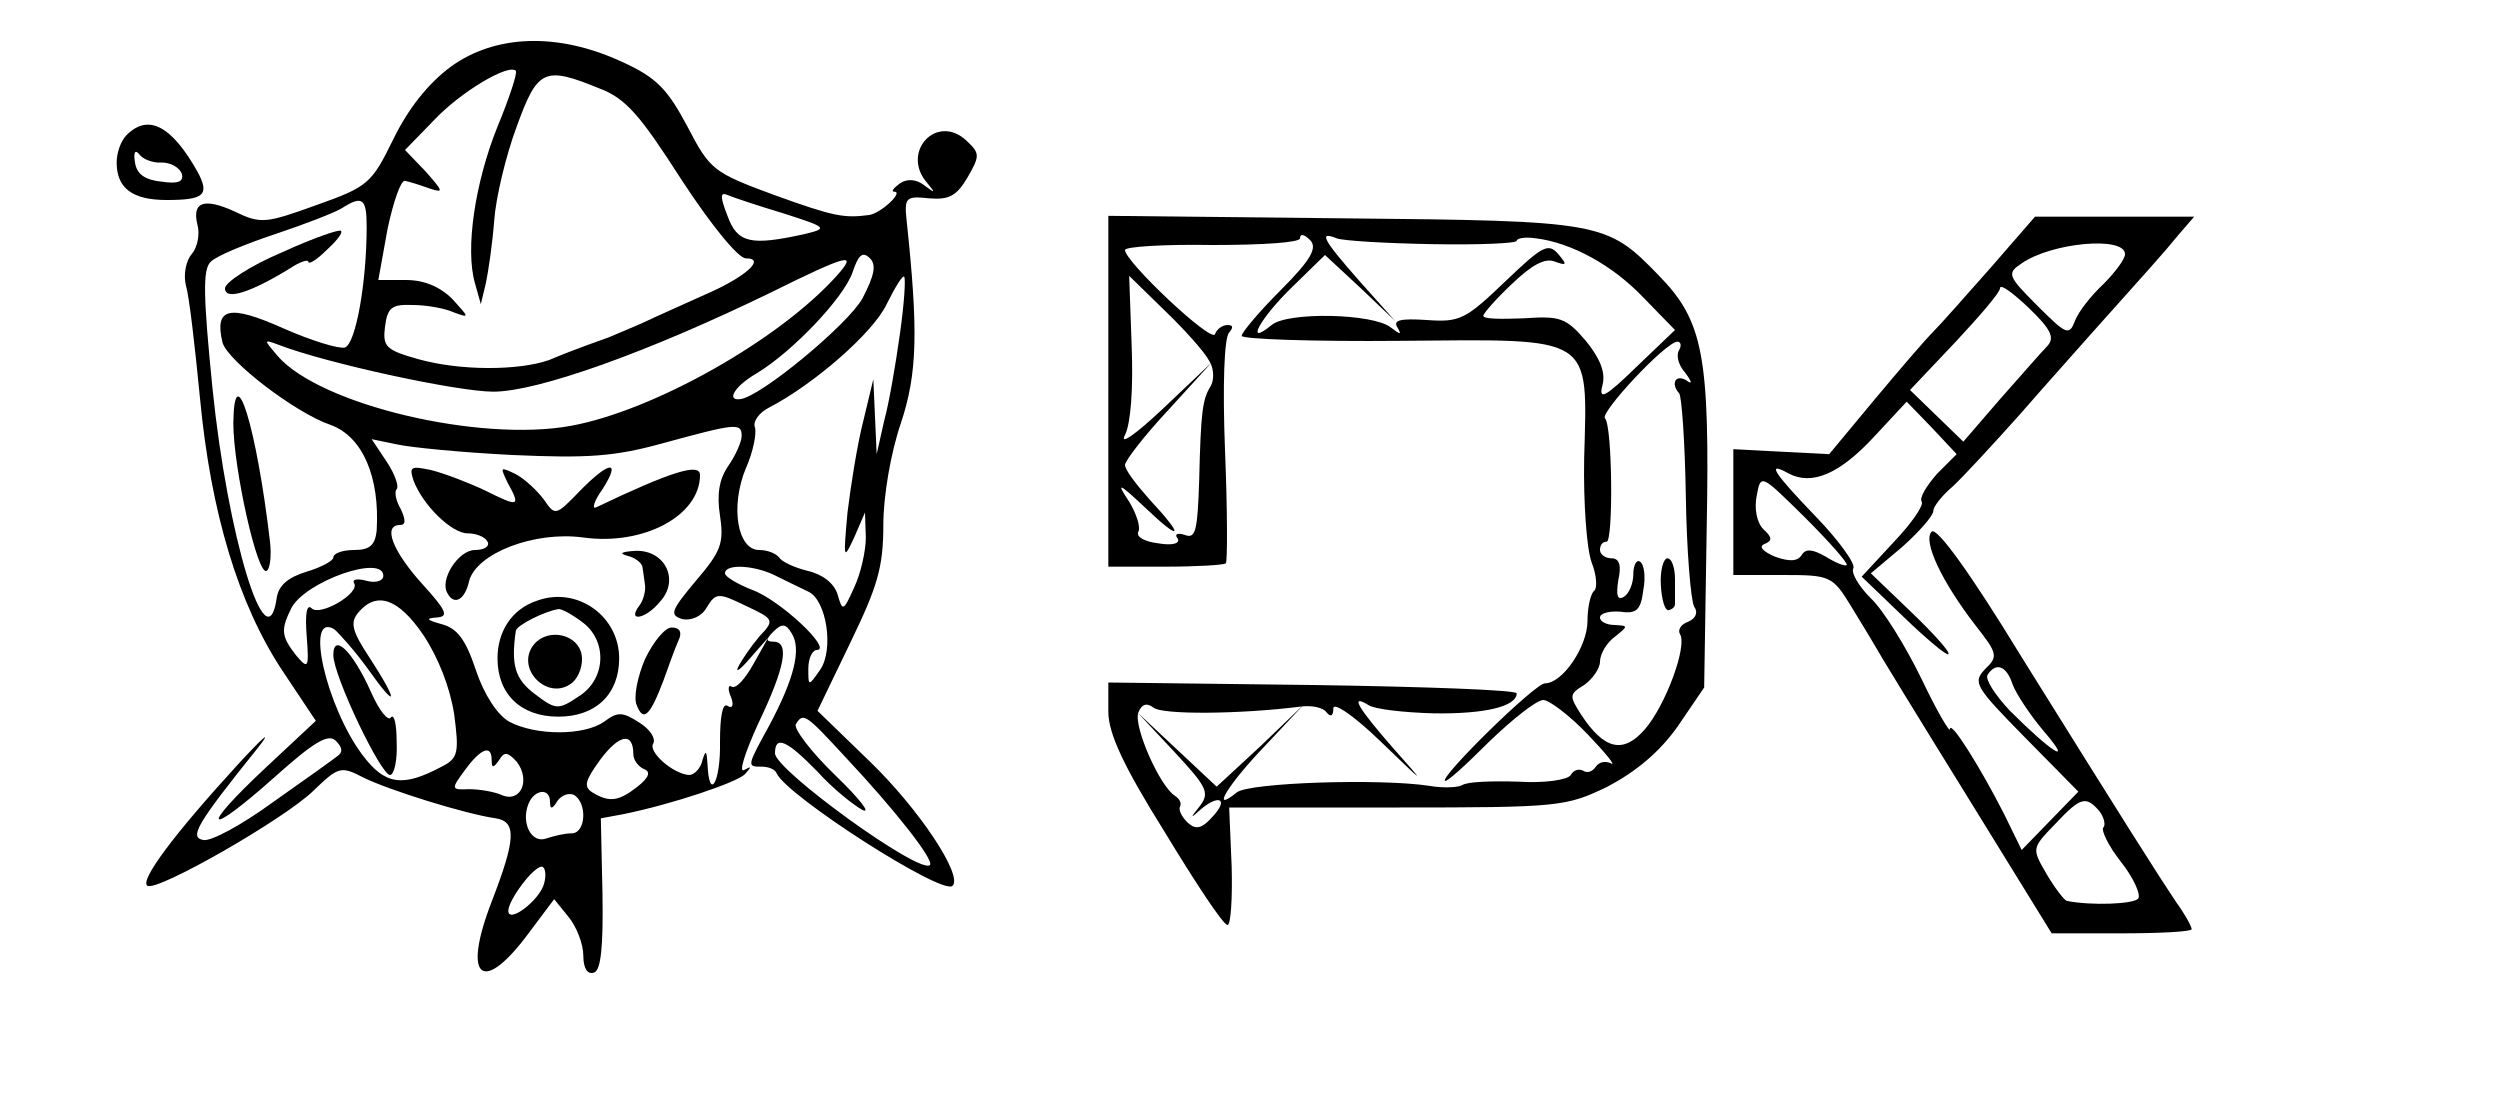<?xml version="1.0" standalone="no"?>
<!DOCTYPE svg PUBLIC "-//W3C//DTD SVG 20010904//EN"
 "http://www.w3.org/TR/2001/REC-SVG-20010904/DTD/svg10.dtd">
<svg version="1.0" xmlns="http://www.w3.org/2000/svg"
 width="300pt" height="132pt" viewBox="0 0 300 132"
 preserveAspectRatio="xMidYMid meet">
<g transform="translate(0,132) scale(0.1,-0.1)"
fill="#000000" stroke="none">
<path d="M541 1240 c-27 -20 -51 -50 -69 -87 -26 -53 -30 -57 -92 -79 -61 -22
-67 -23 -98 -8 -37 17 -52 12 -45 -16 3 -11 0 -27 -7 -35 -7 -8 -10 -25 -7
-37 4 -13 11 -74 17 -136 13 -137 46 -247 99 -327 l40 -60 -61 -57 c-80 -75
-71 -84 11 -11 48 43 65 53 74 44 8 -8 9 -14 1 -19 -5 -4 -40 -29 -77 -55 -37
-27 -74 -47 -83 -45 -17 3 -9 18 65 110 19 24 7 14 -25 -21 -75 -82 -117 -138
-107 -144 12 -7 164 80 199 114 30 29 33 30 60 16 30 -15 123 -44 159 -49 25
-4 24 -25 -5 -100 -36 -93 -11 -113 45 -37 l30 40 17 -21 c10 -12 18 -33 18
-47 0 -15 5 -23 13 -20 8 3 11 30 10 94 l-2 91 27 5 c59 12 136 38 146 48 8 9
8 10 -1 5 -7 -4 1 21 17 56 32 67 38 98 18 98 -9 0 -9 3 0 12 10 10 15 10 22
-2 12 -19 3 -54 -26 -109 -28 -51 -28 -51 -10 -51 8 0 16 -3 18 -8 12 -27 199
-147 211 -135 13 12 -40 92 -99 149 l-63 61 39 81 c33 68 40 91 40 142 0 35 9
87 21 122 20 60 21 111 7 243 -3 28 -1 30 27 27 24 -2 33 3 46 25 15 26 15 29
-1 44 -36 34 -80 -14 -47 -51 10 -12 9 -12 -3 -3 -10 8 -21 9 -30 3 -8 -6 -11
-10 -7 -10 12 0 -16 -26 -30 -28 -30 -4 -42 -2 -114 24 -73 27 -77 30 -104 82
-24 45 -37 59 -79 78 -76 35 -151 33 -205 -6z m56 -72 c-27 -67 -39 -147 -27
-188 l7 -25 6 25 c3 14 8 48 10 75 2 28 14 78 27 113 25 69 33 73 99 46 32
-12 49 -32 99 -110 36 -55 68 -94 77 -94 25 0 -1 -23 -50 -44 -22 -10 -56 -25
-75 -34 -19 -8 -37 -16 -40 -17 -3 -1 -14 -5 -25 -9 -11 -4 -32 -12 -46 -18
-37 -13 -107 -13 -157 1 -39 11 -43 15 -40 39 3 23 8 27 33 26 17 0 39 -4 50
-9 19 -7 18 -6 -2 16 -15 15 -34 23 -56 23 l-33 0 11 61 c7 33 16 59 21 58 5
-1 18 -5 29 -9 18 -6 17 -4 -4 20 l-25 26 35 36 c31 33 89 68 98 59 2 -3 -8
-33 -22 -67z m343 -104 c53 -17 54 -18 25 -25 -64 -14 -80 -11 -92 22 -9 23
-9 29 0 25 7 -3 37 -13 67 -22z m-500 -16 c0 -67 -13 -140 -26 -145 -7 -2 -40
8 -74 23 -65 29 -83 25 -73 -17 6 -22 88 -85 130 -99 38 -14 59 -62 55 -127
-2 -17 -8 -23 -27 -23 -14 0 -25 -4 -25 -9 0 -4 -15 -12 -32 -17 -23 -7 -34
-17 -36 -32 -12 -81 -59 75 -77 252 -11 110 -12 143 -2 152 7 7 41 21 77 33
36 12 72 26 80 31 25 16 30 12 30 -22z m595 -86 c-17 -31 -123 -119 -147 -121
-17 -2 -6 16 20 31 43 26 104 90 115 121 7 21 12 26 21 17 8 -8 5 -21 -9 -48z
m-31 27 c-69 -77 -220 -162 -319 -180 -109 -20 -301 25 -352 84 -17 20 -17 20
2 13 57 -22 214 -56 257 -56 53 0 185 47 333 119 93 46 105 49 79 20z m76 -69
c-5 -36 -13 -83 -19 -105 l-9 -40 -2 45 -2 45 -12 -50 c-7 -27 -15 -77 -19
-110 -5 -56 -5 -58 8 -30 l13 30 1 -30 c0 -16 -6 -43 -14 -60 -13 -29 -14 -29
-20 -8 -4 13 -18 24 -36 28 -16 4 -31 11 -34 16 -4 5 -14 9 -24 9 -26 0 -35
52 -16 98 9 20 13 42 11 49 -3 7 5 18 17 24 54 28 125 90 141 124 10 20 19 35
21 33 2 -2 0 -33 -5 -68z m-190 -123 c0 -7 -7 -23 -16 -36 -11 -16 -14 -34
-10 -60 5 -33 1 -43 -29 -78 -30 -36 -32 -41 -16 -46 10 -2 23 3 29 14 11 18
14 18 47 2 34 -16 35 -17 16 -37 -10 -12 -21 -28 -25 -36 -4 -8 2 -4 14 10
l22 25 -18 -32 c-10 -18 -21 -30 -26 -27 -4 3 -5 -3 -1 -12 4 -10 2 -15 -4
-11 -6 4 -9 -13 -9 -43 1 -48 -13 -73 -15 -27 -1 16 -2 18 -6 5 -2 -10 -10
-18 -16 -18 -19 1 -50 28 -43 38 3 6 -4 17 -17 25 -20 13 -26 13 -42 1 -24
-17 -82 -17 -114 0 -14 8 -30 32 -40 62 -12 36 -22 50 -41 55 -18 5 -20 7 -6
8 15 1 12 8 -18 41 -35 39 -47 70 -26 70 7 0 7 6 1 19 -6 10 -8 21 -5 24 3 3
-2 18 -12 33 l-18 27 29 -6 c17 -4 80 -10 140 -13 90 -4 122 -2 180 14 88 24
95 25 95 9z m-430 -168 c0 -6 -9 -9 -20 -6 -11 3 -18 2 -15 -3 7 -12 -41 -40
-51 -30 -6 6 -8 -7 -6 -33 3 -39 2 -41 -13 -23 -18 23 -18 31 -5 57 18 32 110
64 110 38z m473 -1 c12 -6 29 -14 37 -18 22 -10 31 -70 14 -94 -14 -20 -14
-20 -14 2 0 12 5 22 10 22 20 0 -44 60 -77 72 -18 7 -33 16 -33 20 0 12 37 10
63 -4z m-425 -70 c18 -27 32 -63 37 -95 6 -46 5 -53 -15 -63 -47 -25 -68 -22
-95 14 -43 57 -70 172 -34 151 5 -4 24 -25 40 -47 36 -51 38 -42 3 12 -22 33
-24 43 -14 55 22 26 48 17 78 -27z m506 -146 c61 -65 107 -124 102 -130 -12
-12 -186 114 -186 134 0 22 14 16 51 -22 18 -20 43 -40 54 -46 11 -5 -4 14
-33 42 -29 28 -50 56 -47 61 9 14 11 13 59 -39z m-254 3 c0 -7 6 -15 13 -18 8
-3 6 -10 -8 -21 -23 -18 -34 -19 -54 -7 -11 7 -9 14 9 39 23 31 40 34 40 7z
m-170 -7 c0 -10 2 -10 9 0 6 10 10 10 21 -2 17 -22 5 -50 -18 -40 -9 4 -27 7
-39 7 -22 -1 -22 0 -5 23 19 26 32 31 32 12z m70 -50 c0 -10 3 -9 9 1 5 7 14
10 20 7 16 -10 14 -46 -3 -46 -8 0 -21 -3 -30 -6 -18 -7 -31 18 -22 41 7 18
26 20 26 3z m-7 -98 c-5 -20 -43 -49 -43 -33 0 13 30 53 40 53 4 0 6 -9 3 -20z"/>
<path d="M338 1017 c-38 -16 -68 -36 -68 -43 0 -15 31 -5 78 24 12 8 22 11 22
8 0 -4 10 2 22 14 12 11 20 21 17 23 -2 2 -34 -9 -71 -26z"/>
<path d="M280 812 c0 -53 29 -184 40 -177 4 2 6 18 4 35 -16 137 -43 225 -44
142z"/>
<path d="M496 744 c11 -30 46 -64 65 -64 10 0 21 -4 24 -10 3 -5 -3 -10 -15
-10 -20 0 -43 -36 -33 -52 8 -15 21 -8 26 15 9 33 78 60 137 52 72 -10 140 26
140 75 0 15 -35 4 -125 -39 -5 -2 -2 8 8 22 23 36 8 34 -28 -3 -28 -29 -29
-29 -42 -10 -8 11 -23 25 -34 31 -19 9 -19 9 -10 -10 16 -29 14 -30 -26 -10
-21 10 -50 21 -66 25 -24 5 -26 4 -21 -12z"/>
<path d="M753 653 c9 -2 18 -9 18 -14 1 -5 2 -15 3 -21 1 -7 -2 -19 -7 -25
-15 -20 8 -16 25 5 24 26 6 62 -29 61 -17 -1 -21 -3 -10 -6z"/>
<path d="M644 599 c-30 -10 -47 -37 -47 -69 0 -43 28 -70 73 -70 45 0 73 27
73 70 0 51 -51 87 -99 69z m54 -25 c31 -22 30 -69 -4 -90 -24 -16 -27 -16 -52
3 -24 18 -29 35 -23 76 1 7 36 24 51 26 3 1 16 -6 28 -15z"/>
<path d="M641 547 c-24 -29 17 -70 46 -46 8 7 13 22 11 33 -4 25 -40 33 -57
13z"/>
<path d="M774 529 c-9 -21 -14 -46 -10 -55 8 -21 16 -13 32 29 6 17 14 39 18
48 5 10 2 16 -8 16 -8 0 -22 -17 -32 -38z"/>
<path d="M400 534 c0 -25 57 -144 68 -144 5 0 9 18 8 39 0 22 -3 35 -7 30 -3
-5 -14 8 -24 31 -22 49 -45 71 -45 44z"/>
<path d="M152 1158 c-7 -7 -12 -21 -12 -33 0 -31 19 -45 60 -45 45 0 52 6 37
34 -31 55 -59 70 -85 44z m42 -33 c11 0 21 -6 24 -13 3 -10 -4 -13 -24 -10
-20 2 -30 9 -32 23 -2 12 0 16 5 10 4 -6 17 -11 27 -10z"/>
<path d="M1330 851 l0 -211 68 0 c38 0 71 2 73 4 2 2 2 63 -1 136 -3 77 -1
135 5 141 5 6 5 9 -2 9 -6 0 -13 -5 -15 -11 -4 -11 -108 87 -108 101 0 4 47 7
105 6 61 0 105 3 105 8 0 6 5 5 12 -2 9 -9 2 -23 -35 -60 -26 -26 -47 -51 -47
-55 0 -4 86 -7 191 -6 233 2 224 8 220 -141 -1 -53 3 -109 9 -125 6 -15 7 -31
3 -34 -4 -3 -8 -19 -8 -36 0 -31 -30 -75 -51 -75 -12 0 -126 -112 -120 -117 2
-2 25 19 53 47 28 27 57 50 65 50 7 0 32 -19 53 -41 22 -23 35 -39 28 -35 -6
3 -14 2 -18 -4 -4 -6 -10 -8 -15 -5 -5 3 -12 1 -15 -5 -4 -6 -32 -10 -63 -8
-31 1 -61 0 -67 -4 -5 -3 -23 -4 -40 -1 -58 9 -217 4 -231 -8 -32 -26 -11 9
34 56 l47 50 -52 -50 -53 -49 -47 44 -48 45 44 -47 c39 -42 43 -49 31 -65 -12
-15 -12 -16 0 -5 22 19 35 14 16 -7 -14 -16 -21 -17 -31 -8 -7 7 -11 15 -9 19
2 4 0 9 -6 13 -18 11 -50 83 -44 100 4 10 10 12 18 6 10 -9 105 -8 176 1 14 2
28 -1 32 -7 5 -6 8 -4 8 5 0 8 25 -9 57 -40 55 -53 55 -53 15 -8 -42 48 -53
66 -30 52 7 -5 42 -9 78 -10 61 -1 100 8 100 24 0 4 -110 8 -245 10 l-245 3 0
-35 c0 -26 18 -65 68 -145 37 -61 70 -111 75 -111 4 0 6 32 5 70 l-3 71 201 0
c196 0 203 1 253 25 34 18 62 41 84 72 l32 47 3 189 c4 210 -4 251 -58 306
-62 64 -68 65 -377 68 l-283 3 0 -210z m389 176 c56 -1 101 1 101 4 0 3 10 5
23 3 42 -5 92 -32 129 -71 l38 -39 -46 -44 c-38 -37 -46 -41 -41 -22 4 15 -3
32 -20 53 -24 28 -31 30 -75 27 -26 -1 -48 -1 -48 3 0 3 15 20 34 38 24 23 40
32 52 27 14 -5 15 -4 4 9 -12 14 -19 10 -64 -33 -47 -45 -54 -49 -94 -46 -31
2 -41 0 -35 -9 5 -9 4 -9 -8 0 -21 17 -124 19 -143 3 -33 -27 -14 8 24 45 l40
39 42 -39 42 -40 -42 47 c-45 51 -50 61 -28 52 8 -3 59 -6 115 -7z m-268 -140
c6 -9 6 -23 2 -30 -10 -16 -12 -30 -14 -114 -2 -59 -4 -70 -17 -65 -9 3 -13 1
-9 -4 4 -6 -6 -9 -23 -6 -17 2 -27 8 -24 14 3 5 -2 21 -11 36 -16 24 -13 23
19 -7 44 -42 48 -36 6 9 -16 18 -30 36 -30 42 0 5 23 35 52 66 l52 57 -58 -55
c-34 -32 -53 -45 -46 -32 7 14 10 56 8 107 l-3 84 43 -42 c24 -23 48 -50 53
-60z m564 13 c-4 -6 -1 -18 7 -27 9 -12 9 -15 1 -9 -13 7 -18 -5 -8 -16 3 -3
7 -59 8 -124 1 -65 6 -125 10 -132 5 -7 2 -14 -7 -18 -9 -3 -13 -10 -10 -15 9
-14 -17 -85 -42 -114 -26 -30 -49 -25 -77 18 -14 22 -14 24 4 35 10 7 19 20
19 28 0 9 8 23 18 30 16 13 16 13 0 14 -10 0 -18 4 -18 9 0 5 11 8 24 7 20 -3
25 2 28 26 3 16 1 31 -4 34 -4 3 -8 -4 -8 -15 0 -11 -5 -23 -11 -27 -8 -5 -10
1 -7 20 4 18 1 26 -8 26 -8 0 -14 5 -14 10 0 6 3 10 8 10 8 0 7 139 -2 148 -7
6 73 92 87 92 4 0 5 -5 2 -10z"/>
<path d="M1993 618 c1 -18 5 -32 10 -30 4 1 7 4 7 7 0 3 0 16 0 30 0 14 -4 25
-9 25 -5 0 -9 -15 -8 -32z"/>
<path d="M2389 999 c-30 -34 -61 -69 -70 -78 -9 -9 -40 -45 -70 -81 l-54 -65
-58 3 -57 3 0 -76 0 -75 59 0 c57 0 60 -1 82 -37 13 -21 26 -43 29 -48 3 -6
52 -86 109 -178 l103 -167 84 0 c46 0 84 2 84 5 0 3 -8 18 -19 33 -22 33 -57
88 -186 295 -61 100 -101 155 -107 149 -11 -11 12 -60 53 -113 26 -33 27 -37
11 -52 -15 -16 -12 -21 48 -82 l64 -65 -34 -35 -34 -35 -21 43 c-29 57 -65
114 -65 102 0 -5 -16 22 -34 60 -19 39 -46 83 -61 97 -15 15 -24 31 -21 36 3
5 -17 33 -44 61 -52 54 -61 68 -34 53 28 -15 61 -1 102 43 l40 43 30 -31 30
-32 -24 -24 c-12 -14 -21 -28 -18 -33 3 -4 -12 -26 -34 -49 l-38 -41 50 -48
c28 -27 52 -47 54 -45 3 2 -18 25 -44 50 l-49 47 38 32 c20 18 37 37 37 43 0
5 10 18 23 29 12 11 49 51 82 88 33 38 71 80 84 95 68 76 88 98 105 119 l19
22 -95 0 -96 0 -53 -61z m161 16 c0 -6 -12 -22 -26 -36 -14 -13 -30 -33 -34
-44 -7 -18 -10 -17 -45 18 -36 36 -37 39 -19 51 36 25 124 33 124 11z m-93
-110 c-7 -7 -32 -36 -57 -64 l-44 -51 -32 31 -32 31 54 57 c29 31 54 60 54 65
0 6 15 -5 34 -23 27 -26 32 -36 23 -46z m-241 -263 c-2 -2 -14 3 -25 10 -16 9
-24 10 -29 2 -5 -8 -15 -8 -32 -2 -14 6 -20 12 -13 15 10 4 10 8 -1 18 -8 8
-11 25 -8 40 5 27 5 26 58 -26 29 -29 52 -55 50 -57z m199 -143 c4 -11 21 -37
38 -57 36 -42 9 -25 -41 25 -18 19 -30 38 -27 43 10 16 23 11 30 -11z m104
-152 c6 -8 8 -17 5 -20 -3 -3 6 -22 21 -41 15 -19 24 -39 21 -44 -4 -7 -57 -9
-86 -3 -3 1 -14 15 -24 32 -18 31 -18 31 10 60 31 33 37 34 53 16z"/>
</g>
</svg>
